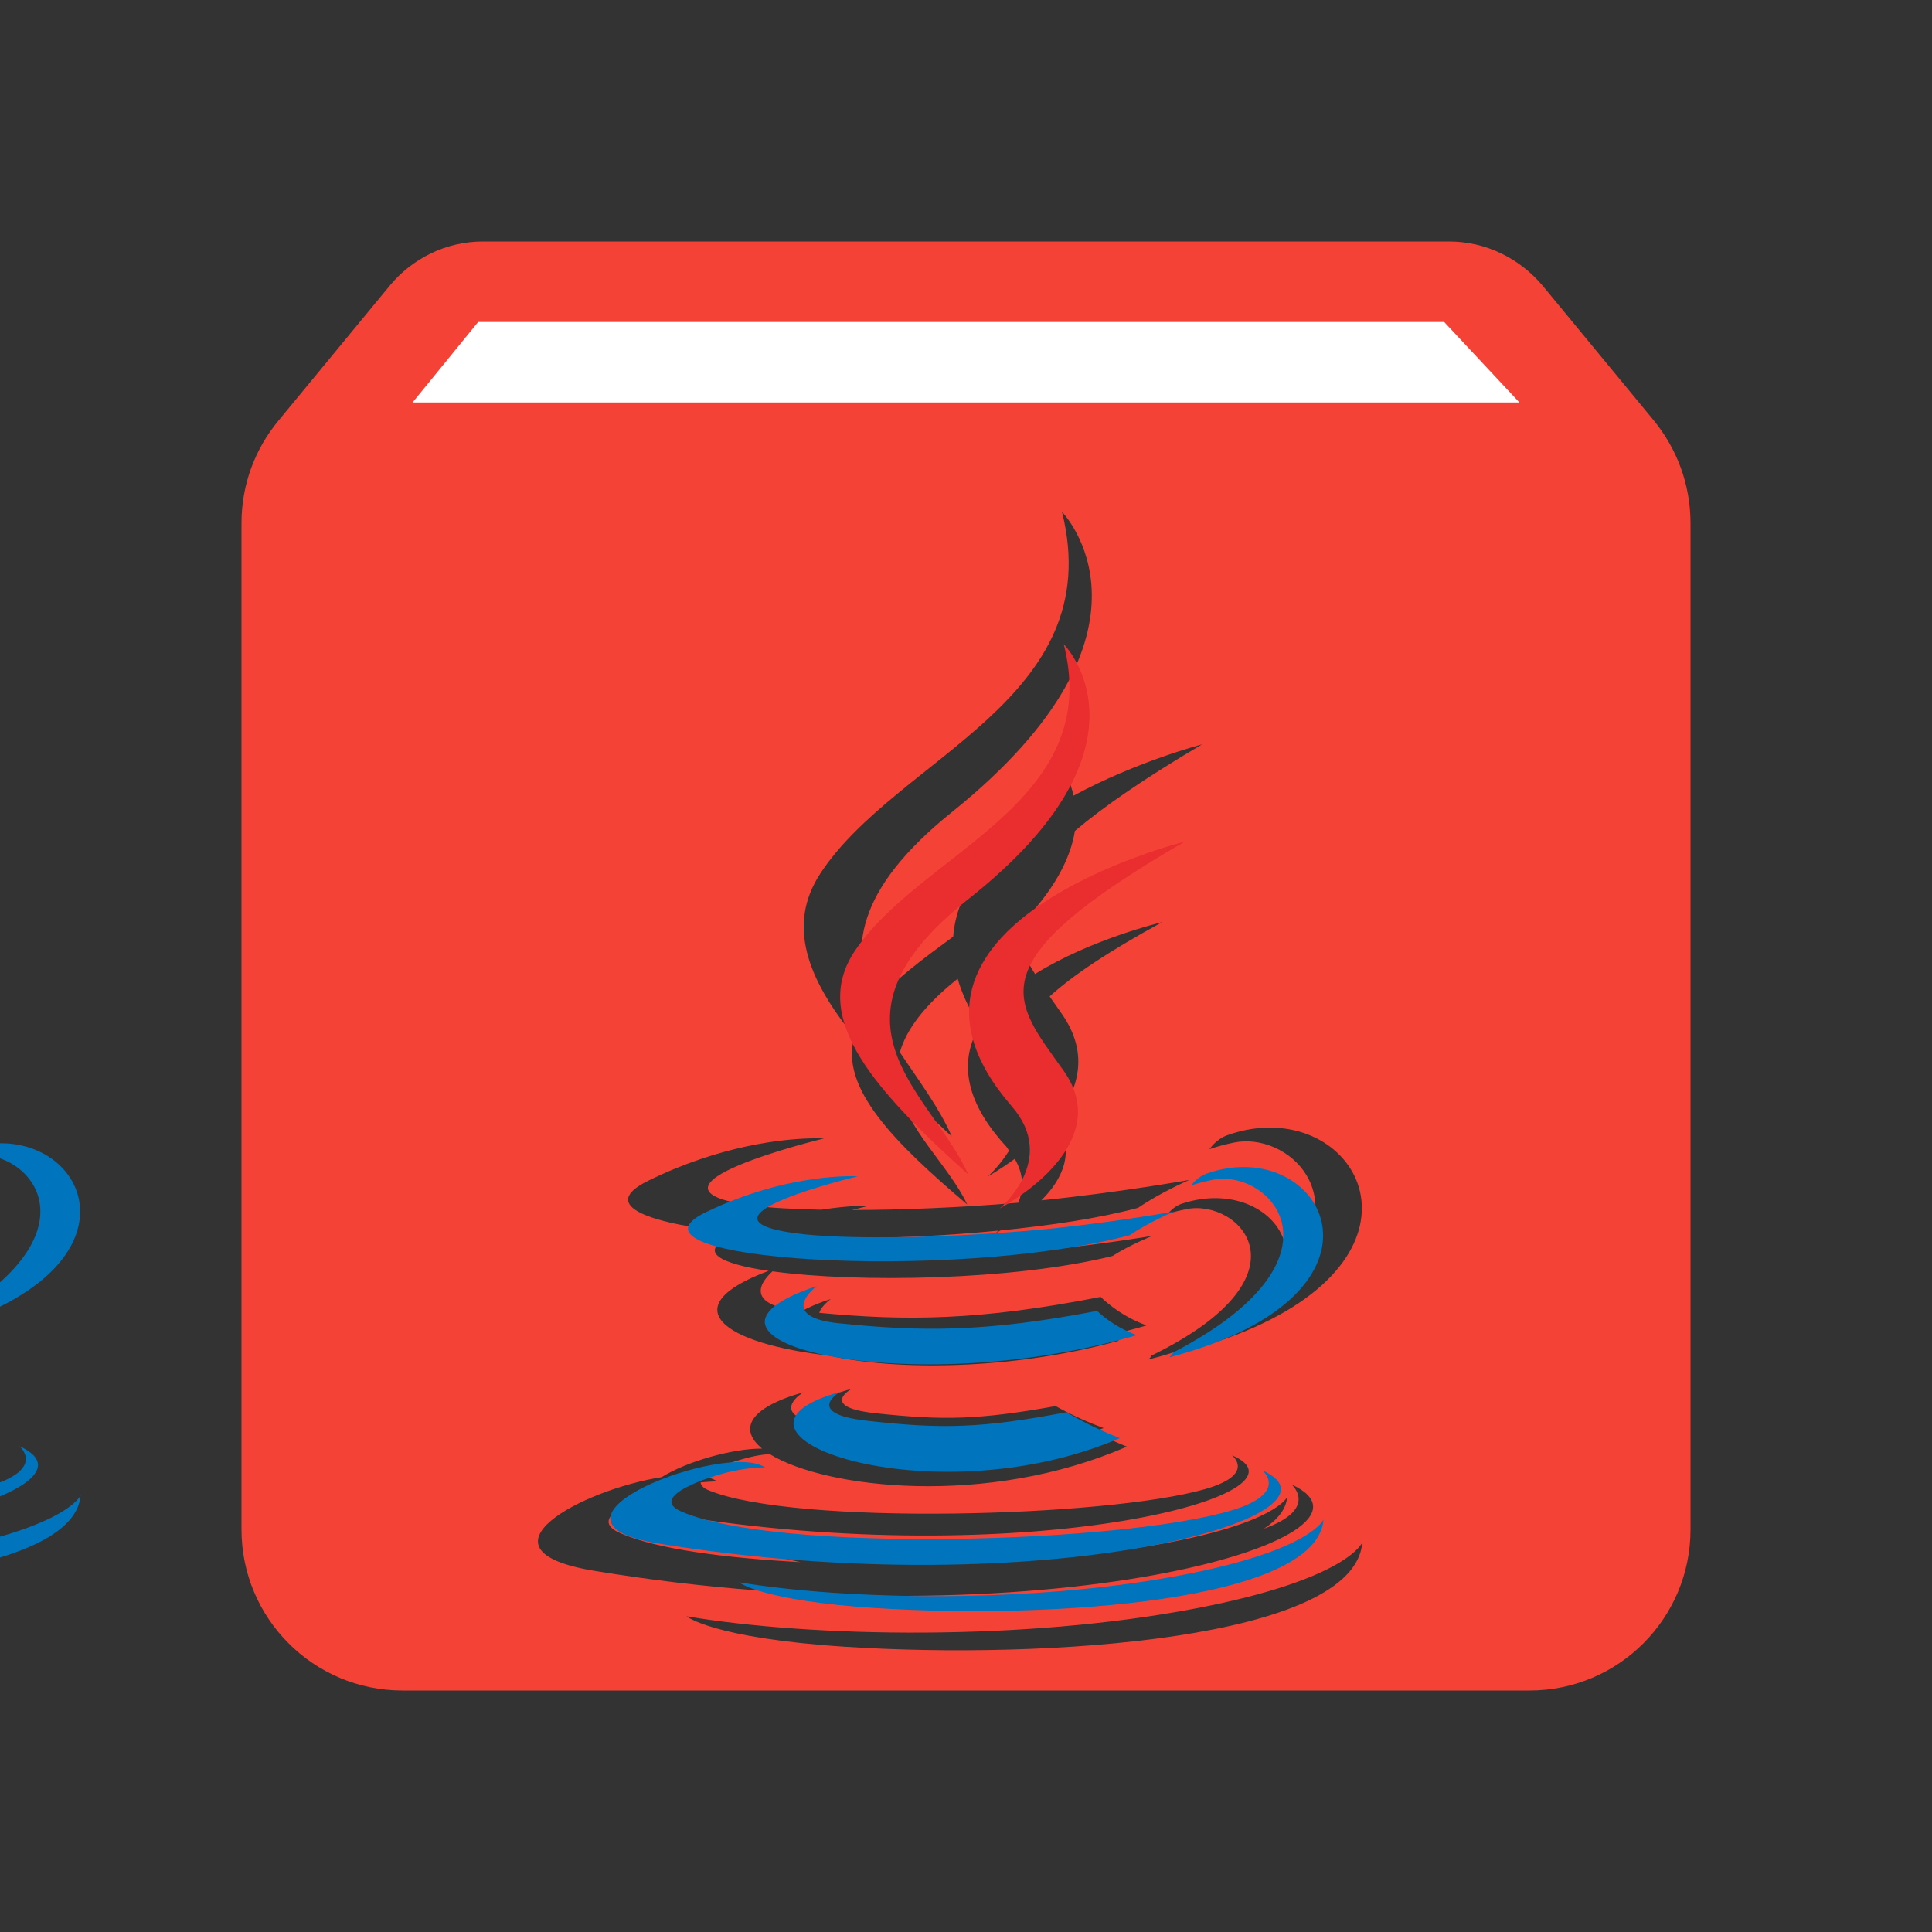 <?xml version="1.0" encoding="UTF-8" standalone="no"?>
<svg
   xmlns:dc="http://purl.org/dc/elements/1.1/"
   xmlns:cc="http://creativecommons.org/ns#"
   xmlns:rdf="http://www.w3.org/1999/02/22-rdf-syntax-ns#"
   xmlns:svg="http://www.w3.org/2000/svg"
   xmlns="http://www.w3.org/2000/svg"
   xmlns:xlink="http://www.w3.org/1999/xlink"
   xmlns:sodipodi="http://sodipodi.sourceforge.net/DTD/sodipodi-0.dtd"
   xmlns:inkscape="http://www.inkscape.org/namespaces/inkscape"
   fill="#F44336"
   width="48"
   height="48"
   viewBox="0 0 48 48"
   id="svg2"
   version="1.1"
   inkscape:version="0.91 r13725"
   sodipodi:docname="application-x-jar2.svg">
  <rect x="0" y="0" width="48" height="48" fill="#333333" stroke="none"/>
  <defs
     id="defs8">
    <linearGradient
       gradientTransform="scale(1.006,0.994)"
       gradientUnits="userSpaceOnUse"
       id="ButtonShadow"
       y2="7.017"
       x2="45.448"
       y1="92.54"
       x1="45.448">
      <stop
         offset="0"
         style="stop-color:#000000;stop-opacity:1"
         id="stop3750" />
      <stop
         offset="1"
         style="stop-color:#000000;stop-opacity:0.588"
         id="stop3752" />
    </linearGradient>
    <linearGradient
       id="linearGradient3737">
      <stop
         offset="0"
         style="stop-color:#ffffff;stop-opacity:1"
         id="stop3739" />
      <stop
         offset="1"
         style="stop-color:#ffffff;stop-opacity:0"
         id="stop3741" />
    </linearGradient>
    <linearGradient
       id="linearGradient3700">
      <stop
         offset="0"
         style="stop-color:#e1e1e1;stop-opacity:1"
         id="stop3702" />
      <stop
         offset="1"
         style="stop-color:#f0f0f0;stop-opacity:1"
         id="stop3704" />
    </linearGradient>
    <filter
       color-interpolation-filters="sRGB"
       id="filter3174">
      <feGaussianBlur
         stdDeviation="1.71"
         id="feGaussianBlur3176" />
    </filter>
    <linearGradient
       gradientUnits="userSpaceOnUse"
       xlink:href="#linearGradient3737"
       id="linearGradient3188"
       y2="63.893"
       x2="36.357"
       y1="6"
       x1="36.357" />
    <filter
       color-interpolation-filters="sRGB"
       id="filter3794"
       height="1.384"
       width="1.384"
       y="-0.192"
       x="-0.192">
      <feGaussianBlur
         stdDeviation="5.28"
         id="feGaussianBlur3796" />
    </filter>
    <linearGradient
       gradientUnits="userSpaceOnUse"
       xlink:href="#linearGradient3737"
       id="linearGradient3613"
       y2="138.661"
       x2="48"
       y1="20.221"
       x1="48" />
    <radialGradient
       gradientTransform="matrix(1.157,0,0,0.996,-7.551,0.197)"
       gradientUnits="userSpaceOnUse"
       xlink:href="#linearGradient3737"
       id="radialGradient3619"
       fy="90.172"
       fx="48"
       r="42"
       cy="90.172"
       cx="48" />
    <clipPath
       id="clipPath3613">
      <rect
         style="fill:#ffffff;fill-opacity:1;fill-rule:nonzero;stroke:none"
         id="rect3615"
         y="6"
         x="6"
         ry="6"
         rx="6"
         height="84"
         width="84" />
    </clipPath>
    <linearGradient
       gradientUnits="userSpaceOnUse"
       xlink:href="#linearGradient3700"
       id="linearGradient3617"
       y2="5.988"
       x2="48"
       y1="90"
       x1="48" />
    <linearGradient
       gradientTransform="matrix(1.006,0,0,0.994,100,0)"
       gradientUnits="userSpaceOnUse"
       id="ButtonShadow-0-1"
       y2="7.017"
       x2="45.448"
       y1="92.54"
       x1="45.448">
      <stop
         offset="0"
         style="stop-color:#000000;stop-opacity:1"
         id="stop3750-8-1" />
      <stop
         offset="1"
         style="stop-color:#000000;stop-opacity:0.588"
         id="stop3752-5-2" />
    </linearGradient>
    <linearGradient
       gradientTransform="matrix(1.024,0,0,1.012,-1.143,-98.071)"
       gradientUnits="userSpaceOnUse"
       xlink:href="#ButtonShadow-0-1"
       id="linearGradient3780-1"
       y2="90.239"
       x2="32.251"
       y1="6.132"
       x1="32.251" />
    <linearGradient
       gradientTransform="translate(0,-97)"
       gradientUnits="userSpaceOnUse"
       xlink:href="#ButtonShadow-0-1"
       id="linearGradient3721-3"
       y2="90.239"
       x2="32.251"
       y1="6.132"
       x1="32.251" />
    <linearGradient
       gradientTransform="scale(1.006,0.994)"
       gradientUnits="userSpaceOnUse"
       id="ButtonShadow-5"
       y2="7.017"
       x2="45.448"
       y1="92.54"
       x1="45.448">
      <stop
         offset="0"
         style="stop-color:#000000;stop-opacity:1"
         id="stop3750-9" />
      <stop
         offset="1"
         style="stop-color:#000000;stop-opacity:0.588"
         id="stop3752-9" />
    </linearGradient>
    <filter
       style="color-interpolation-filters:sRGB"
       id="filter3174-1">
      <feGaussianBlur
         stdDeviation="1.71"
         id="feGaussianBlur3176-5" />
    </filter>
    <linearGradient
       gradientTransform="scale(1.006,0.994)"
       gradientUnits="userSpaceOnUse"
       id="ButtonShadow-8"
       y2="7.017"
       x2="45.448"
       y1="92.54"
       x1="45.448">
      <stop
         offset="0"
         style="stop-color:#000000;stop-opacity:1"
         id="stop3750-3" />
      <stop
         offset="1"
         style="stop-color:#000000;stop-opacity:0.588"
         id="stop3752-0" />
    </linearGradient>
    <filter
       style="color-interpolation-filters:sRGB"
       id="filter3174-0">
      <feGaussianBlur
         stdDeviation="1.71"
         id="feGaussianBlur3176-1" />
    </filter>
  </defs>
  <sodipodi:namedview
     pagecolor="#ffffff"
     bordercolor="#666666"
     borderopacity="1"
     objecttolerance="10"
     gridtolerance="10"
     guidetolerance="10"
     inkscape:pageopacity="0"
     inkscape:pageshadow="2"
     inkscape:window-width="1366"
     inkscape:window-height="713"
     id="namedview6"
     showgrid="false"
     inkscape:zoom="3.4766084"
     inkscape:cx="-15.538543"
     inkscape:cy="16.259877"
     inkscape:window-x="0"
     inkscape:window-y="30"
     inkscape:window-maximized="1"
     inkscape:current-layer="svg2"
     inkscape:snap-bbox="true"
     inkscape:bbox-paths="true"
     inkscape:bbox-nodes="true"
     inkscape:snap-bbox-midpoints="false" />
  <path
     d="M 12 6 C 11.07 6 10.239 6.43 9.689 7.09 L 6.92 10.449 C 6.34 11.149 6 12.03 6 13 L 6 38 C 6 40.21 7.79 42 10 42 L 38 42 C 40.21 42 42 40.21 42 38 L 42 13 C 42 12.03 41.66 11.149 41.09 10.449 L 38.32 7.09 C 37.76 6.43 36.93 6 36 6 L 12 6 z M 26.385 12.717 C 26.385 12.717 29.271 15.658 23.648 20.178 C 21.221 22.13 21.115 23.629 21.689 24.967 C 22.21 24.346 22.946 23.813 23.682 23.27 C 23.79 21.852 24.967 20.768 26.27 19.992 C 26.312 19.614 26.289 19.204 26.166 18.748 C 26.166 18.748 26.529 19.121 26.672 19.768 C 28.252 18.913 29.865 18.494 29.865 18.494 C 28.432 19.341 27.425 20.035 26.705 20.645 C 26.6 21.311 26.204 22.134 25.248 23.082 C 25.294 23.456 25.479 23.82 25.715 24.199 C 27.111 23.327 28.875 22.91 28.875 22.91 C 27.495 23.664 26.635 24.25 26.078 24.756 C 26.18 24.901 26.277 25.04 26.385 25.195 C 27.091 26.208 26.769 27.117 26.219 27.822 C 26.751 28.611 26.381 29.315 25.873 29.822 C 27.775 29.631 29.547 29.316 29.547 29.316 C 29.547 29.316 28.81 29.637 28.277 30.008 C 27.28 30.275 26.085 30.446 24.855 30.57 C 24.826 30.585 24.732 30.641 24.732 30.641 C 24.732 30.641 24.783 30.591 24.803 30.574 C 22.957 30.757 21.028 30.805 19.393 30.719 C 19.2 30.893 19.331 31.059 20.164 31.164 C 21.237 31.299 23.375 31.267 25.367 31.109 C 26.995 30.981 28.629 30.705 28.629 30.705 C 28.629 30.705 28.054 30.938 27.639 31.205 C 25.166 31.817 21.278 31.871 19.193 31.586 C 18.964 31.792 18.406 32.416 19.91 32.58 C 20.094 32.479 20.318 32.376 20.641 32.275 C 20.641 32.275 20.409 32.438 20.355 32.617 C 22.506 32.82 24.336 32.811 27.346 32.221 C 27.346 32.221 27.788 32.679 28.486 32.93 C 28.163 33.026 27.837 33.107 27.512 33.186 C 27.602 33.229 27.696 33.273 27.803 33.309 C 25.069 34.062 22.183 34.039 20.631 33.684 C 17.933 33.386 16.71 32.459 19.096 31.574 C 17.88 31.397 17.326 31.098 18.15 30.723 C 18.231 30.686 18.303 30.666 18.383 30.633 C 16.146 30.421 14.831 29.963 16.1 29.338 C 17.907 28.447 19.463 28.301 20.127 28.283 C 20.348 28.277 20.471 28.285 20.471 28.285 C 20.471 28.285 15.423 29.507 18.684 29.951 C 19.124 30.011 19.735 30.04 20.404 30.055 C 20.773 29.999 21.093 29.968 21.289 29.963 C 21.462 29.959 21.557 29.965 21.557 29.965 C 21.557 29.965 21.342 30.019 21.166 30.062 C 22.429 30.061 23.877 30.001 25.299 29.881 C 25.426 29.572 25.45 29.197 25.211 28.791 C 24.841 29.061 24.545 29.227 24.545 29.227 C 24.545 29.227 24.827 28.978 25.07 28.588 C 25.044 28.555 25.034 28.523 25.004 28.49 C 23.895 27.286 23.863 26.289 24.34 25.486 C 24.079 25.078 23.898 24.687 23.793 24.316 C 22.945 24.993 22.513 25.594 22.357 26.143 C 22.824 26.845 23.34 27.528 23.646 28.234 C 23.167 27.794 22.724 27.366 22.307 26.943 C 22.483 28.036 23.571 28.946 24.031 29.926 C 22.233 28.398 20.856 27.032 21.225 25.756 C 20.058 24.32 19.545 22.981 20.379 21.705 C 22.281 18.797 27.549 17.386 26.385 12.717 z M 31.689 28.018 C 34.313 28.146 35.51 31.95 29.422 33.58 C 29.422 33.58 29.46 33.528 29.49 33.486 C 29.197 33.59 28.884 33.69 28.529 33.777 C 28.529 33.777 28.593 33.725 28.611 33.678 C 32.671 31.692 30.795 29.782 29.484 30.039 C 29.164 30.102 29.02 30.156 29.02 30.156 C 29.02 30.156 29.14 29.98 29.367 29.904 C 29.691 29.797 30.007 29.756 30.299 29.77 C 31.483 29.823 32.285 30.767 31.834 31.779 C 33.763 29.722 31.982 28.105 30.646 28.389 C 30.235 28.476 30.049 28.553 30.049 28.553 C 30.049 28.553 30.202 28.308 30.494 28.203 C 30.91 28.054 31.315 27.999 31.689 28.018 z M 21.158 34.506 C 21.158 34.506 20.333 34.958 21.748 35.111 C 23.463 35.296 24.339 35.27 26.229 34.934 C 26.229 34.934 26.726 35.227 27.42 35.48 C 27.342 35.512 27.262 35.534 27.184 35.562 C 27.425 35.684 27.666 35.811 27.996 35.941 C 24.528 37.454 20.492 36.981 19.121 36.125 C 19.009 36.136 18.906 36.144 18.742 36.178 C 18.441 36.239 17.718 36.451 17.477 36.68 C 17.611 36.706 17.731 36.743 17.814 36.803 C 17.814 36.803 17.647 36.807 17.406 36.83 C 17.412 36.898 17.459 36.966 17.609 37.027 C 19.757 37.907 27.489 37.695 29.934 36.998 C 31.219 36.631 30.607 36.156 30.607 36.156 C 32.847 37.108 25.742 39.019 17.105 37.701 C 16.325 37.582 16.032 37.389 16.031 37.176 C 15.372 37.427 14.736 37.791 15.404 38.088 C 16.296 38.483 17.968 38.704 19.887 38.811 C 19.153 38.662 18.898 38.518 18.898 38.518 C 21.331 38.896 25.434 38.965 28.76 38.375 C 31.708 37.853 31.979 37.193 31.979 37.193 C 31.954 37.497 31.741 37.757 31.402 37.98 C 32.784 37.482 32.088 36.881 32.088 36.881 C 34.963 38.202 25.843 40.855 14.758 39.025 C 11.635 38.509 14.461 37.01 16.439 36.699 C 17.05 36.314 18.193 35.986 18.934 35.99 C 18.372 35.53 18.554 34.99 19.961 34.59 C 19.961 34.59 19.142 35.079 20.191 35.34 C 20.006 35.053 20.25 34.745 21.158 34.506 z M 33.846 38.32 C 33.664 40.73 25.985 41.238 20.984 40.912 C 17.698 40.697 17.057 40.156 17.057 40.156 C 20.179 40.681 25.446 40.777 29.715 39.959 C 33.499 39.234 33.846 38.32 33.846 38.32 z "
     id="path4188" />
  <path
     d="m 10.25,10 1.63,-2 24,0 1.87,2 -27.5,0 z"
     id="path4"
     style="fill:#ffffff;fill-opacity:1" />
  <g
     id="g4203"
     transform="matrix(0.286,0,0,0.286,10.286,14.286)">
    <g
       style="display:none"
       id="layer2">
      <rect
         style="opacity:0.9;fill:url(#ButtonShadow);fill-opacity:1;fill-rule:nonzero;stroke:none;filter:url(#filter3174)"
         id="rect3745"
         y="7"
         x="5"
         ry="6"
         rx="6"
         height="85"
         width="86" />
    </g>
    <g
       transform="matrix(1.273,0,0,1.273,-13.091,-10.545)"
       id="layer3">
      <g
         id="g3678"
         transform="matrix(1.13,0,0,1.13,137.304,-15.095)">
        <path
           style="fill:#0074bd;fill-rule:evenodd"
           id="path3616"
           inkscape:connector-curvature="0"
           d="m -86.682,70.021 c 0,0 -2.23,1.298 1.589,1.736 4.628,0.528 6.993,0.452 12.091,-0.511 0,0 1.343,0.84 3.216,1.568 -11.433,4.898 -25.875,-0.284 -16.896,-2.793 l 0,0 z" />
        <path
           style="fill:#0074bd;fill-rule:evenodd"
           id="path3618"
           inkscape:connector-curvature="0"
           d="m -88.08,63.628 c 0,0 -2.502,1.852 1.32,2.247 4.944,0.51 8.847,0.552 15.604,-0.748 0,0 0.932,0.947 2.401,1.465 -13.821,4.043 -29.214,0.318 -19.326,-2.964 l 0,0 z" />
        <path
           style="fill:#ea2d2e;fill-rule:evenodd"
           id="path3620"
           inkscape:connector-curvature="0"
           d="m -76.304,52.781 c 2.819,3.244 -0.739,6.162 -0.739,6.162 0,0 7.152,-3.692 3.868,-8.317 -3.068,-4.311 -5.421,-6.453 7.315,-13.839 1.29e-4,0 -19.992,4.992 -10.444,15.994 l 0,0 z" />
        <path
           style="fill:#0074bd;fill-rule:evenodd"
           id="path3622"
           inkscape:connector-curvature="0"
           d="m -61.183,74.75 c 0,0 1.651,1.361 -1.819,2.414 -6.598,1.998 -27.465,2.601 -33.261,0.08 -2.082,-0.907 1.824,-2.164 3.053,-2.429 1.281,-0.277 2.013,-0.227 2.013,-0.227 -2.317,-1.632 -14.977,3.205 -6.43,4.592 23.308,3.778 42.488,-1.702 36.442,-4.429 l 0,0 z" />
        <path
           style="fill:#0074bd;fill-rule:evenodd"
           id="path3624"
           inkscape:connector-curvature="0"
           d="m -85.609,57.003 c 0,0 -10.613,2.522 -3.758,3.438 2.895,0.387 8.663,0.298 14.04,-0.153 4.393,-0.369 8.802,-1.157 8.802,-1.157 0,0 -1.548,0.664 -2.669,1.429 -10.78,2.835 -31.6,1.515 -25.605,-1.384 5.067,-2.452 9.19,-2.173 9.19,-2.173 l 0,0 z" />
        <path
           style="fill:#0074bd;fill-rule:evenodd"
           id="path3626"
           inkscape:connector-curvature="0"
           d="m -66.569,67.644 c 10.957,-5.692 5.89,-11.163 2.354,-10.426 -0.865,0.18 -1.253,0.337 -1.253,0.337 0,0 0.322,-0.505 0.936,-0.722 6.996,-2.458 12.375,7.253 -2.256,11.099 -1.3e-4,0 0.168,-0.152 0.219,-0.288 l 0,0 z" />
        <path
           style="fill:#ea2d2e;fill-rule:evenodd"
           id="path3628"
           inkscape:connector-curvature="0"
           d="m -73.174,24.859 c 0,0 6.067,6.07 -5.756,15.402 -9.481,7.489 -2.162,11.757 -0.003,16.636 -5.535,-4.993 -9.595,-9.39 -6.871,-13.48 3.999,-6.004 15.078,-8.916 12.631,-18.558 l 0,0 z" />
        <path
           style="fill:#0074bd;fill-rule:evenodd"
           id="path3630"
           inkscape:connector-curvature="0"
           d="m -84.532,83.074 c 10.515,0.672 26.667,-0.374 27.049,-5.35 0,0 -0.735,1.886 -8.691,3.383 -8.976,1.69 -20.049,1.493 -26.614,0.409 0,0 1.345,1.113 8.256,1.558 l 0,0 z" />
      </g>
    </g>
  </g>
  <path
     style="fill:#0074bd;fill-rule:evenodd"
     d="m -4.447,15.425 c 1.006,3.962 -3.548,5.159 -5.191,7.627 -1.119,1.681 0.55,3.487 2.824,5.539 -0.887,-2.005 -3.896,-3.758 0,-6.836 4.859,-3.835 2.367,-6.33 2.367,-6.33 z m 3.006,4.902 c 5.3e-5,0 -8.217,2.051 -4.293,6.572 1.158,1.333 -0.303,2.533 -0.303,2.533 0,0 2.94,-1.517 1.59,-3.418 -1.261,-1.772 -2.228,-2.652 3.006,-5.688 z m 1.578,8.08 c -0.324,-0.016 -0.674,0.032 -1.033,0.158 -0.252,0.089 -0.385,0.297 -0.385,0.297 0,0 0.16,-0.065 0.516,-0.139 1.453,-0.303 3.534,1.946 -0.969,4.285 -0.021,0.056 -0.09,0.117 -0.09,0.117 5.261,-1.383 4.228,-4.61 1.961,-4.719 z m -9.992,0.227 c -0.574,0.015 -1.919,0.139 -3.48,0.895 -2.464,1.191 6.093,1.734 10.523,0.568 0.461,-0.314 1.098,-0.588 1.098,-0.588 0,0 -1.812,0.325 -3.617,0.477 -2.21,0.185 -4.582,0.222 -5.771,0.062 -2.817,-0.377 1.545,-1.412 1.545,-1.412 0,0 -0.106,-0.007 -0.297,-0.002 z m -0.719,2.725 c -4.064,1.349 2.263,2.878 7.943,1.217 -0.603,-0.213 -0.988,-0.602 -0.988,-0.602 -2.777,0.534 -4.38,0.516 -6.412,0.307 -1.571,-0.162 -0.543,-0.922 -0.543,-0.922 z m 0.574,2.627 c -3.69,1.031 2.245,3.16 6.943,1.146 -0.77,-0.299 -1.32,-0.643 -1.32,-0.643 -2.095,0.396 -3.067,0.426 -4.969,0.209 -1.57,-0.18 -0.654,-0.713 -0.654,-0.713 z m -2.385,1.742 c -1.586,-0.061 -5.185,1.523 -2.111,2.021 9.579,1.553 17.461,-0.699 14.977,-1.82 0,0 0.678,0.56 -0.748,0.992 -2.711,0.821 -11.288,1.069 -13.67,0.033 -0.856,-0.373 0.751,-0.891 1.256,-1 0.527,-0.114 0.828,-0.092 0.828,-0.092 -0.119,-0.084 -0.305,-0.126 -0.531,-0.135 z m 14.385,1.424 c 0,0 -0.301,0.776 -3.57,1.391 -3.689,0.694 -8.239,0.613 -10.937,0.168 0,0 0.552,0.456 3.393,0.639 4.321,0.276 10.958,-0.152 11.115,-2.197 z"
     id="path3616-0"
     inkscape:connector-curvature="0" />
  <g
     id="layer2-3"
     style="display:none"
     transform="matrix(0.286,0,0,0.286,10.286,14.286)">
    <rect
       width="86"
       height="85"
       rx="6"
       ry="6"
       x="5"
       y="7"
       id="rect3745-9"
       style="opacity:0.9;fill:url(#ButtonShadow-5);fill-opacity:1;fill-rule:nonzero;stroke:none;filter:url(#filter3174-1)" />
  </g>
  <path
     style="fill:#0074bd;fill-rule:evenodd"
     d="m -15.774,8.547 c 1.164,4.669 -4.104,6.08 -6.006,8.988 -1.295,1.981 0.635,4.111 3.267,6.53 -1.026,-2.363 -4.507,-4.43 0.002,-8.057 5.623,-4.519 2.737,-7.46 2.737,-7.46 z m 3.48,5.777 c 6.1e-5,0 -9.508,2.418 -4.967,7.747 1.34,1.571 -0.351,2.985 -0.351,2.985 0,0 3.401,-1.79 1.839,-4.029 -1.459,-2.088 -2.577,-3.125 3.48,-6.702 z m 1.824,9.522 c -0.375,-0.018 -0.779,0.037 -1.195,0.186 -0.292,0.105 -0.445,0.35 -0.445,0.35 0,0 0.186,-0.077 0.597,-0.164 1.682,-0.357 4.09,2.294 -1.121,5.05 -0.024,0.066 -0.104,0.14 -0.104,0.14 6.089,-1.63 4.891,-5.435 2.267,-5.563 z m -11.562,0.266 c -0.664,0.018 -2.219,0.164 -4.027,1.055 -2.851,1.404 7.051,2.044 12.178,0.671 0.533,-0.37 1.27,-0.693 1.27,-0.693 0,0 -2.098,0.382 -4.187,0.56 -2.557,0.218 -5.299,0.262 -6.676,0.074 -3.26,-0.444 1.786,-1.665 1.786,-1.665 0,0 -0.122,-0.008 -0.343,-0.002 z m -0.831,3.211 c -4.703,1.589 2.618,3.393 9.191,1.435 -0.698,-0.251 -1.142,-0.709 -1.142,-0.709 -3.214,0.63 -5.07,0.61 -7.422,0.362 -1.818,-0.191 -0.628,-1.089 -0.628,-1.089 z m 0.664,3.097 c -4.27,1.215 2.598,3.723 8.035,1.351 -0.891,-0.352 -1.528,-0.759 -1.528,-0.759 -2.425,0.467 -3.551,0.504 -5.752,0.248 -1.816,-0.212 -0.756,-0.841 -0.756,-0.841 z m -2.761,2.052 c -1.835,-0.072 -5.999,1.796 -2.442,2.384 11.085,1.83 20.205,-0.825 17.33,-2.146 0,0 0.787,0.659 -0.863,1.169 -3.138,0.968 -13.062,1.259 -15.819,0.038 -0.99,-0.439 0.866,-1.046 1.451,-1.175 0.609,-0.134 0.959,-0.11 0.959,-0.11 -0.138,-0.099 -0.353,-0.15 -0.616,-0.16 z m 16.648,1.677 c 0,0 -0.349,0.915 -4.132,1.639 -4.269,0.818 -9.535,0.723 -12.657,0.198 0,0 0.641,0.539 3.927,0.755 5.001,0.326 12.681,-0.182 12.863,-2.592 z"
     id="path3616-2-7-8"
     inkscape:connector-curvature="0" />
</svg>
